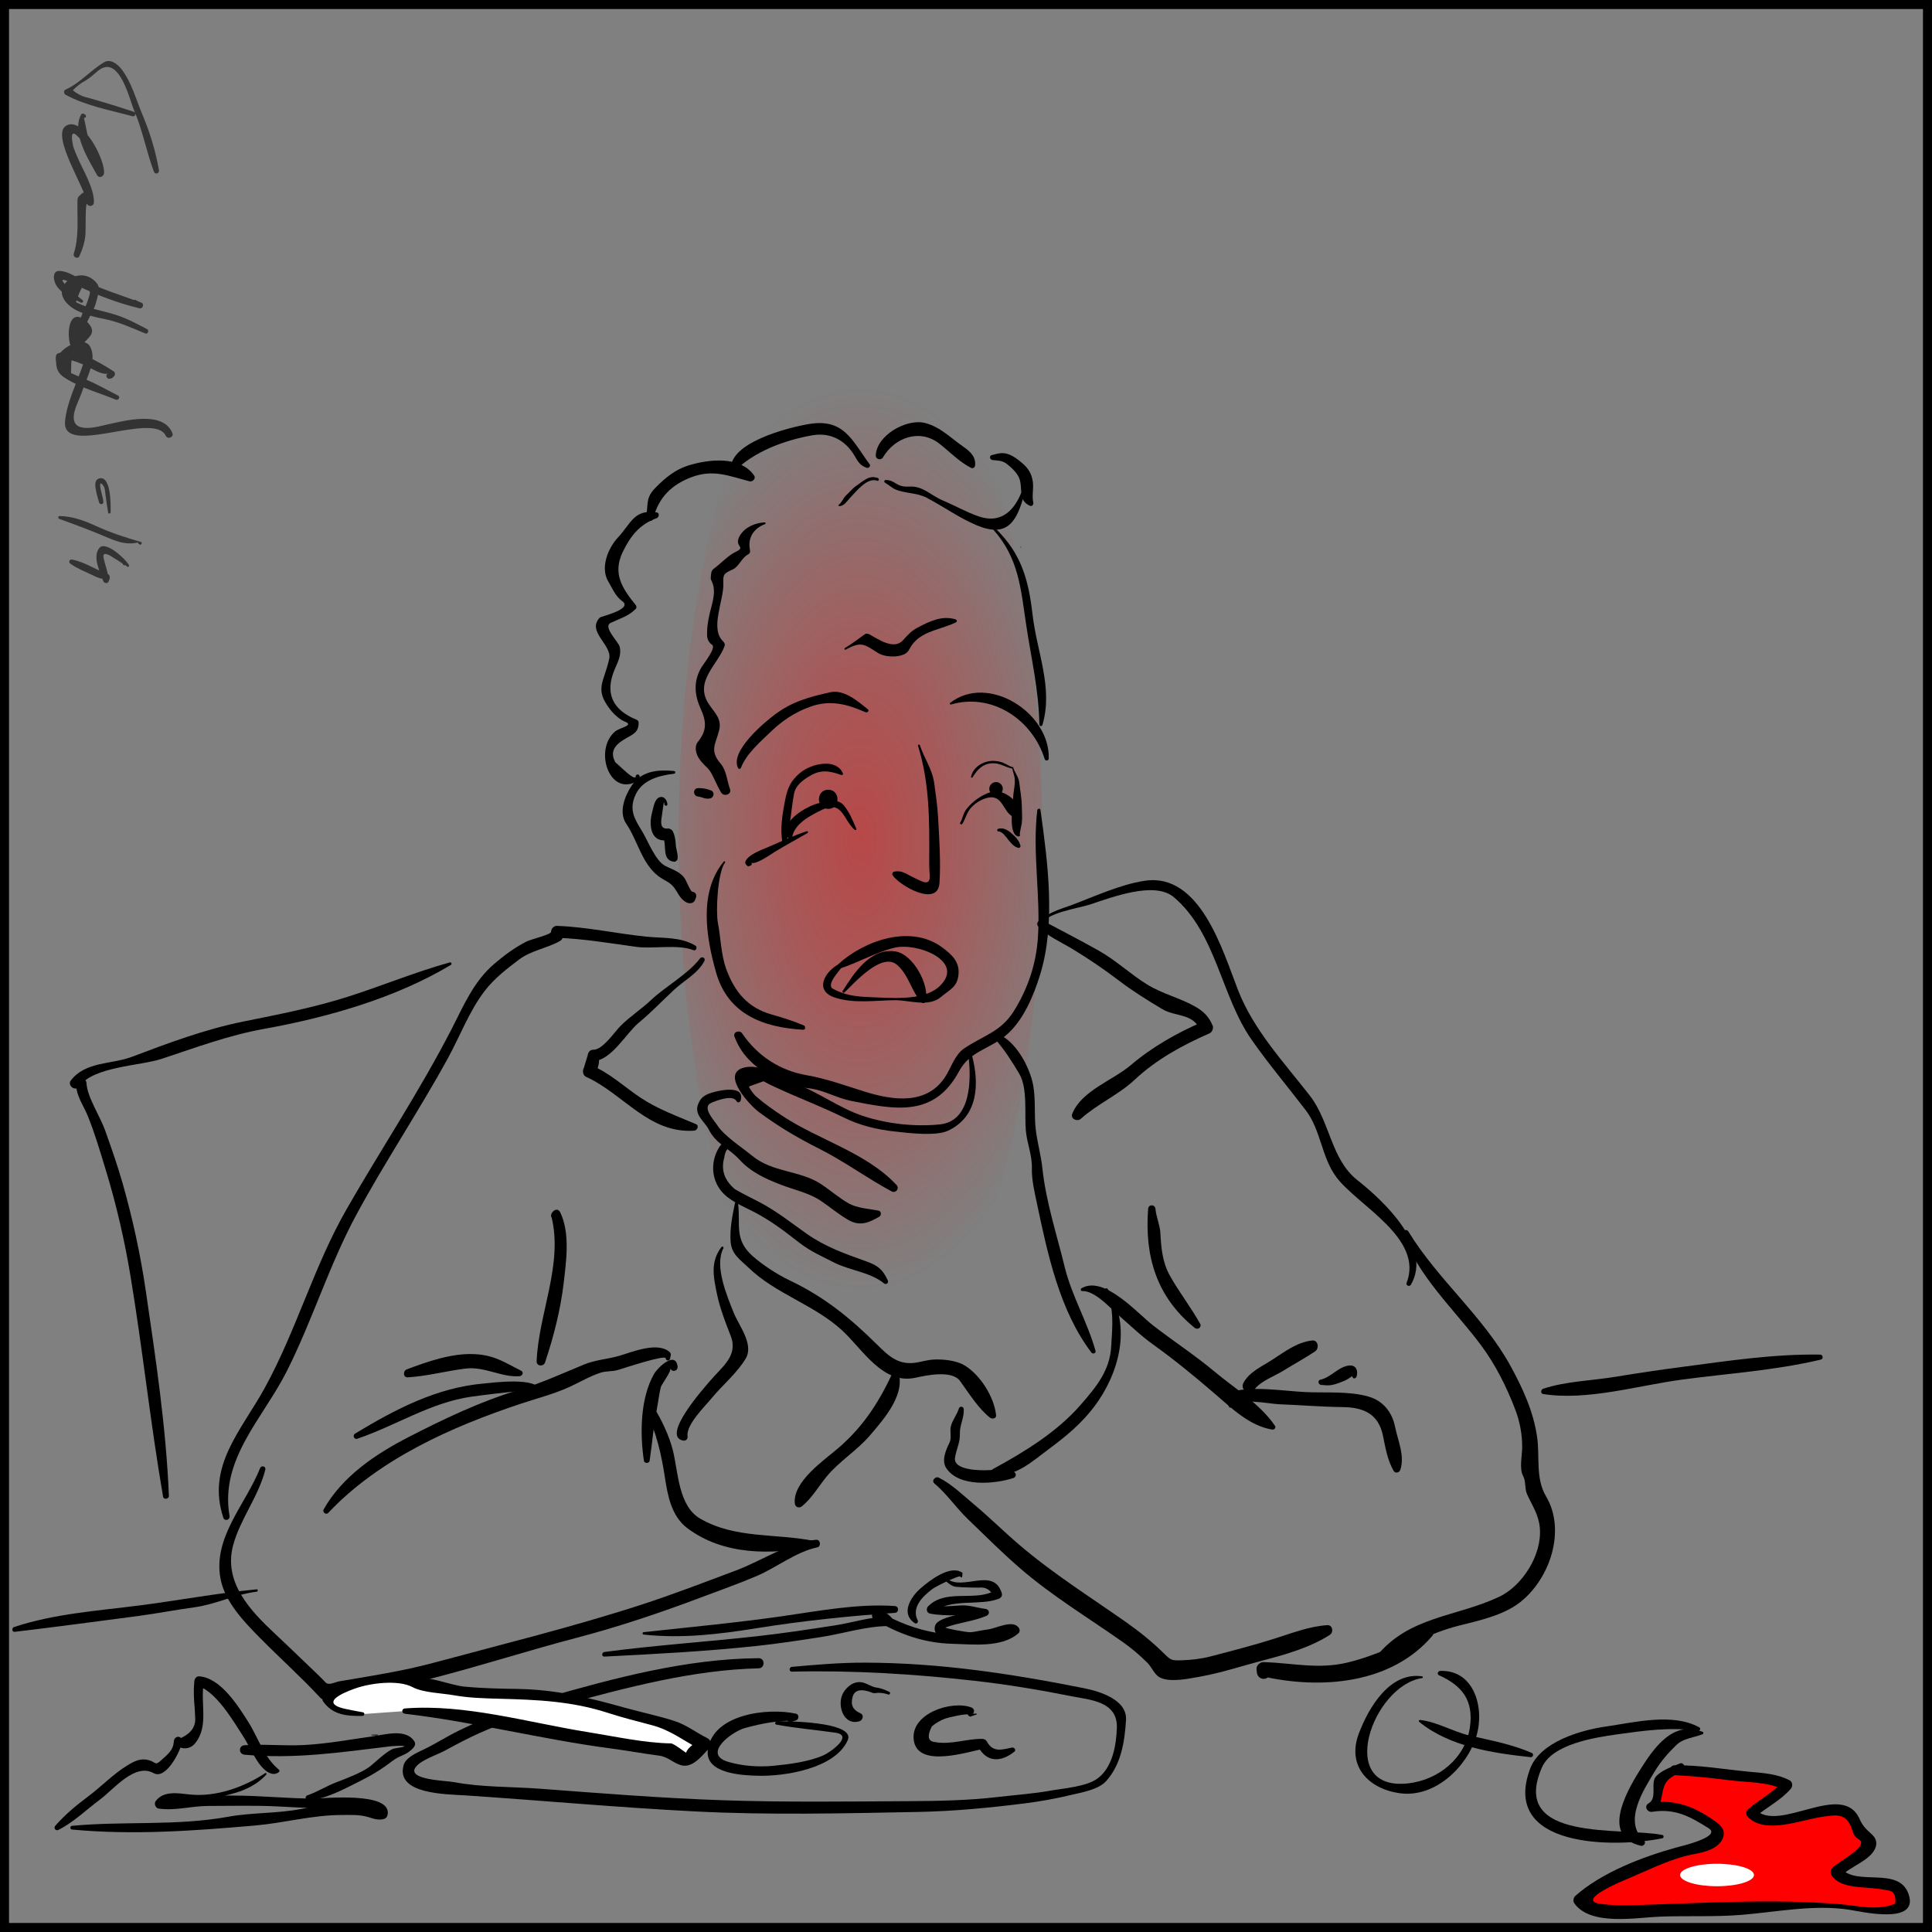 <?xml version="1.0" encoding="utf-8"?>
<!-- Generator: Adobe Illustrator 14.0.0, SVG Export Plug-In . SVG Version: 6.00 Build 43363)  -->
<!DOCTYPE svg PUBLIC "-//W3C//DTD SVG 1.1//EN" "http://www.w3.org/Graphics/SVG/1.1/DTD/svg11.dtd">
<svg version="1.1" id="Layer_1" xmlns="http://www.w3.org/2000/svg" xmlns:xlink="http://www.w3.org/1999/xlink" x="0px" y="0px"
	 width="400px" height="400px" viewBox="0 0 400 400" enable-background="new 0 0 400 400" xml:space="preserve">
<rect x="0" y="0" width="400" height="400" fill="#808080" stroke="none"/>
<radialGradient id="SVGID_1_" cx="291.036" cy="140.78" r="49.052" gradientTransform="matrix(0.985 0 0 -1.954 -108.607 448.791)" gradientUnits="userSpaceOnUse">
	<stop  offset="0" style="stop-color:#FF0000;stop-opacity:0.95"/>
	<stop  offset="0.364" style="stop-color:#FF0000;stop-opacity:0.651"/>
	<stop  offset="0.976" style="stop-color:#FF0000;stop-opacity:0"/>
</radialGradient>
<ellipse opacity="0.46" fill="url(#SVGID_1_)" enable-background="new    " cx="178.151" cy="173.705" rx="37.65" ry="113.131"/>
<g>
	<g>
		<path d="M173.706,199.577c-3.077,1.672-5.16,5.586-0.794,6.979c3.979,1.271,8.275,0.56,12.39,0.521
			c2.797-0.026,6.918,1.493,9.439-0.604c1.934-1.608,3.382-2.084,3.688-4.548c0.343-2.753-1.345-4.297-3.411-5.815
			c-6.516-4.786-16.094-1.367-21.446,3.496c-0.379,0.344,0.016,1.021,0.501,0.861c3.799-1.248,7.228-3.297,11.12-4.253
			c4.664-1.146,14.792,2.793,9.336,7.97c-3.367,3.196-10.438,2.389-14.727,2.246c-2.631-0.087-4.998-0.438-7.338-1.703
			c-1.499-0.813,1.29-3.716,1.866-4.525C174.612,199.808,174.081,199.373,173.706,199.577z"/>
	</g>
</g>
<g>
	<g>
		<path d="M190.067,154.396c2.393,7.755,2.374,15.446,2.317,23.532c-0.008,1.097-0.002,1.995,0.095,3.053
			c0.257,2.813-1.646,1.464-3.242,0.738c-1.599-0.728-2.418-1.6-4.126-1.249c-0.311,0.064-0.476,0.481-0.302,0.743
			c1.422,2.143,9.377,6.723,9.704,1.579c0.28-4.412-0.048-9.114-0.288-13.529c-0.127-2.324-0.474-4.755-0.795-7.059
			c-0.415-2.98-2.026-5.098-2.988-7.912C190.362,154.058,189.993,154.155,190.067,154.396L190.067,154.396z"/>
	</g>
</g>
<g>
	<g>
		<path d="M153.404,158.966c1.122-2.896,3.888-5.263,6.083-7.381c2.47-2.381,5.036-4.103,8.264-5.267
			c4.136-1.491,7.602-0.538,11.456,1.141c0.368,0.161,0.847-0.312,0.472-0.611c-2.038-1.624-4.899-4.164-7.784-3.522
			c-4.391,0.977-7.838,1.9-11.503,4.637c-2.257,1.685-9.407,7.706-7.555,11.078C152.976,159.297,153.313,159.202,153.404,158.966
			L153.404,158.966z"/>
	</g>
</g>
<g>
	<g>
		<path d="M196.877,145.858c8.535-2.478,16.865,3.127,19.414,11.291c0.146,0.463,0.828,0.374,0.842-0.114
			c0.271-9.501-12.623-17.661-20.436-11.486C196.547,145.667,196.71,145.906,196.877,145.858L196.877,145.858z"/>
	</g>
</g>
<g>
	<g>
		<path d="M174.84,205.477c1.855-1.744,7.657-8.464,10.874-5.719c2.466,2.104,2.941,5.488,5.09,7.768
			c0.262,0.277,0.771,0.145,0.861-0.229c0.813-3.344-2.575-9.78-6.337-10.326c-5.156-0.749-8.533,4.532-10.87,8.21
			C174.306,205.421,174.644,205.66,174.84,205.477L174.84,205.477z"/>
	</g>
</g>
<g>
	<g>
		<path d="M171.473,167.47c2.561,0,2.561-3.969,0-3.969C168.913,163.501,168.914,167.47,171.473,167.47L171.473,167.47z"/>
	</g>
</g>
<g>
	<g>
		<path d="M206.221,164.72c0.764,0,1.4-0.637,1.4-1.401c0-0.764-0.638-1.401-1.4-1.401s-1.4,0.637-1.4,1.401
			C204.821,164.083,205.457,164.72,206.221,164.72L206.221,164.72z"/>
	</g>
</g>
<g>
	<g>
		<path d="M163.986,173.532c0.354-2.981,3.821-4.723,6.308-5.913c4.131-1.978,4.285,2.114,6.669,4.201
			c0.137,0.12,0.428,0.007,0.342-0.199c-0.719-1.711-1.391-3.391-2.572-4.841c-1.282-1.572-3.324-0.855-5.018-0.536
			c-2.594,0.489-9.158,4.309-6.31,7.528C163.624,174.02,163.954,173.797,163.986,173.532L163.986,173.532z"/>
	</g>
</g>
<g>
	<g>
		<path d="M199.239,170.564c0.64-0.992,0.834-2.11,1.593-3.076c0.794-1.013,2.08-1.867,3.304-2.229
			c3.627-1.072,3.377,2.919,5.691,3.865c0.17,0.069,0.434-0.008,0.549-0.145c1.903-2.238-2.043-5.193-4.154-5.155
			c-1.518,0.028-3.377,1.116-4.518,2.054c-0.644,0.529-1.184,1.078-1.683,1.74c-0.645,0.854-0.67,1.802-1.22,2.692
			C198.629,170.588,199.063,170.837,199.239,170.564L199.239,170.564z"/>
	</g>
</g>
<g>
	<g>
		<path d="M174.533,160.157c-1.405-3.33-6.638-2.01-8.847-0.169c-1.966,1.639-2.635,3.118-3.123,5.596
			c-0.57,2.903-1.115,6.051-0.537,8.977c0.074,0.375,0.644,0.351,0.732,0c0.848-3.348,1.014-6.786,1.629-10.178
			c0.34-1.874,2.032-3.038,3.576-3.902c2.183-1.222,4.063-0.797,6.257-0.013C174.39,160.529,174.606,160.333,174.533,160.157
			L174.533,160.157z"/>
	</g>
</g>
<g>
	<g>
		<path d="M211.152,172.775c-0.09-0.133,0.367-2.079,0.396-2.306c0.145-1.175,0.021-2.417,0.006-3.598
			c-0.021-1.633-0.342-3.173-0.514-4.79c-0.123-1.165-0.867-2.037-1.271-3.124c-0.049-0.131-0.229-0.079-0.207,0.057
			c0.063,0.386,0.471,1.768,0.488,1.896c0.197,1.295-0.127,2.397-0.252,3.667c-0.135,1.382-0.211,2.778-0.301,4.165
			c-0.066,1.012-0.197,4.222,1.348,4.433C211.055,173.204,211.303,172.999,211.152,172.775L211.152,172.775z"/>
	</g>
</g>
<g>
	<g>
		<path d="M209.705,158.836c-1.041-0.265-1.652-0.922-2.711-1.14c-0.861-0.177-1.525-0.247-2.396-0.069
			c-1.645,0.336-3.18,1.491-3.557,3.17c-0.043,0.192,0.215,0.308,0.319,0.135c0.992-1.635,2.177-2.889,4.23-2.913
			c1.502-0.018,2.637,0.868,4.029,1.117C209.818,159.171,209.902,158.886,209.705,158.836L209.705,158.836z"/>
	</g>
</g>
<g>
	<g>
		<path d="M214.76,167.755c-1.049,8.747,0.707,17.541,0.129,26.337c-0.359,5.499-2.08,10.606-4.994,15.262
			c-2.711,4.332-6.42,5.082-10.312,7.737c-1.834,1.251-2.619,3.795-3.729,5.603c-3.781,6.154-10.848,5.172-16.762,3.336
			c-3.978-1.234-7.933-2.7-12.072-3.418c-5.528-0.959-10.187-3.979-13.375-8.666c-0.521-0.768-1.938-0.307-1.582,0.666
			c1.592,4.322,4.741,6.597,8.497,8.98c2.188,1.389,4.867,1.402,7.333,1.787c2.953,0.46,5.368,1.953,8.271,2.536
			c9.297,1.867,17.268,3.437,22.425-6.163c2.205-4.104,6.223-4.523,9.609-7.337c3.617-3.001,5.779-8.203,7.13-12.562
			c3.299-10.667,1.596-23.35,0.084-34.188C215.354,167.266,214.799,167.42,214.76,167.755L214.76,167.755z"/>
	</g>
</g>
<g>
	<g>
		<path d="M205.912,215.002c1.928,2.134,3.657,4.835,5.116,7.309c1.755,2.973,1.07,8.269,1.354,11.672
			c0.229,2.752,1.328,5.072,1.258,7.908c-0.061,2.424,0.576,5.031,1.072,7.383c2.188,10.383,4.697,22.127,11.244,30.746
			c0.303,0.397,1.006,0.188,0.854-0.359c-1.666-5.977-4.897-11.303-6.375-17.35c-1.647-6.752-3.879-13.486-4.619-20.42
			c-0.289-2.705-1.024-5.223-1.358-7.908c-0.377-3.041-0.002-6.157-0.529-9.184c-0.66-3.789-3.631-9.369-7.447-10.771
			C205.895,213.811,205.551,214.602,205.912,215.002L205.912,215.002z"/>
	</g>
</g>
<g>
	<g>
		<path d="M200.52,218.715c0.585,4.768,0.561,13.391-5.883,14.073c-5.202,0.551-11.132-0.124-16.033-1.763
			c-4.879-1.631-9.104-4.883-13.943-6.676c-3.188-1.181-7.221-4.359-10.825-3.26c-4.646,1.418,1.639,7.916,3.19,9.076
			c4.013,2.998,8.105,5.417,12.577,7.663c5.226,2.624,9.892,6.112,15.014,8.84c0.845,0.449,1.667-0.612,1.014-1.313
			c-6.261-6.729-16.118-9.334-23.646-14.323c-1.885-1.25-3.833-2.617-5.533-4.105c-0.57-0.588-1.041-1.243-1.412-1.97
			c1.013-0.364,2.024-0.729,3.038-1.093c0.837,0.472,1.695,0.899,2.576,1.284c4.635,2.158,9.41,3.938,14.027,6.218
			c3.386,1.671,6.934,2.507,10.667,2.911c2.732,0.297,8.425,1.019,10.971-0.193c6.164-2.934,6.486-9.568,4.949-15.47
			C201.16,218.21,200.466,218.283,200.52,218.715L200.52,218.715z"/>
	</g>
</g>
<g>
	<g>
		<path d="M153.319,227.909c1.1-3.427-4.529-2.148-6.09-1.642c-1.368,0.444-2.146,0.994-2.68,2.31
			c-0.918,2.259,1.364,3.61,2.198,5.288c1.47,2.957,4.155,3.834,6.335,6.208c2.397,2.612,5.375,3.974,8.643,5.229
			c2.713,1.045,5.772,1.674,8.212,3.314c1.938,1.302,3.66,2.783,5.694,3.955c2.44,1.406,4.294,0.549,6.415-0.664
			c0.487-0.279,0.439-1.153-0.165-1.264c-1.94-0.35-4.45-0.535-6.104-1.457c-2.069-1.153-3.883-2.787-5.867-4.08
			c-4.305-2.806-9.995-2.346-14.182-5.813c-2.094-1.733-5.867-4.134-7.288-6.42c-0.538-0.868-3.27-3.688-1.131-4.563
			c1.131-0.463,4.413-1.771,5.21-0.299C152.708,228.361,153.208,228.255,153.319,227.909L153.319,227.909z"/>
	</g>
</g>
<g>
	<g>
		<path d="M152.246,237.175c-0.841-1.573-2.635-0.881-3.439,0.495c-1.844,3.146-1.473,6.994,1.038,9.498
			c1.685,1.682,4.236,2.697,6.306,3.771c3.404,1.768,6.358,4.027,9.372,6.379c2.226,1.733,4.702,2.826,7.201,4.093
			c3.289,1.665,7.415,1.95,10.287,4.288c0.452,0.369,1.038-0.08,0.794-0.612c-1.066-2.329-2.13-3.112-4.498-3.951
			c-4.33-1.534-8.516-3.026-12.316-5.718c-3.23-2.285-6.143-4.615-9.666-6.484c-1.733-0.92-3.489-1.725-5.177-2.732
			c-2.184-1.85-2.914-4.031-2.192-6.547c0.222-1.6,0.874-2.338,1.956-2.219C152.083,237.615,152.358,237.386,152.246,237.175
			L152.246,237.175z"/>
	</g>
</g>
<g>
	<g>
		<path d="M152.151,249.158c-0.54,2.623-1.067,5.197-0.888,7.886c0.179,2.663,2.001,3.761,3.72,5.421
			c5.648,5.459,13.604,7.65,19.4,13.008c4.281,3.955,8.396,11.258,15.163,9.77c2.113-0.465,7.524-1.656,9.215,0.668
			c1.771,2.438,3.786,5.705,6.208,7.601c0.438,0.345,1.338,0.201,1.262-0.522c-0.401-3.776-3.297-8.383-6.581-10.332
			c-1.673-0.993-4.394-1.276-6.315-1.182c-1.083,0.055-2.213,0.36-3.271,0.57c-3.937,0.783-5.996-1.212-8.552-3.738
			c-5.62-5.556-10.909-9.832-18.08-13.248c-2.506-1.195-5.531-3.158-7.628-5.021c-3.832-3.407-2.466-6.459-2.983-10.786
			C152.778,248.898,152.235,248.75,152.151,249.158L152.151,249.158z"/>
	</g>
</g>
<g>
	<g>
		<path d="M149.347,258.204c-2.246,3.024-1.697,5.935-0.909,9.694c0.628,2.996,1.729,5.828,2.84,8.668
			c1.623,4.15-1.804,6.406-4.277,9.343c-1.146,1.358-10.214,11.442-5.572,12.341c0.607,0.117,1.001-0.343,0.922-0.922
			c-0.324-2.364,3.643-6.196,4.938-7.788c2.232-2.739,5.351-5.278,7.116-8.293c1.719-2.935-1.447-6.834-2.479-9.409
			c-1.41-3.523-4.073-9.773-2.158-13.388C149.917,258.167,149.531,257.957,149.347,258.204L149.347,258.204z"/>
	</g>
</g>
<g>
	<g>
		<path d="M185.169,283.434c-2.901,6.391-6.153,11.68-11.585,16.357c-2.978,2.563-9.438,6.911-9.031,11.455
			c0.07,0.789,0.873,1.098,1.478,0.611c2.035-1.633,3.451-4.127,5.104-6.142c2.594-3.159,6.258-5.358,8.955-8.5
			c3.022-3.521,7.838-8.963,5.648-13.782C185.642,283.217,185.267,283.217,185.169,283.434L185.169,283.434z"/>
	</g>
</g>
<g>
	<g>
		<path d="M139.54,159.632c-3.244-0.315-6.643-0.071-8.688,2.917c-1.419,2.073-2.855,5.551-1.202,7.986
			c2.346,3.452,3.22,8.186,6.585,10.799c1.601,1.241,2.65,1.157,3.836,3.18c0.556,0.947,1.114,1.866,2.111,2.344
			c0.542,0.261,1.395,0.208,1.673-0.438c0.068-0.158,0.139-0.316,0.206-0.475c0.271-0.629-0.046-1.282-0.765-1.332
			c-0.293-0.02-1.257-2.282-1.401-2.528c-0.915-1.562-2.563-2.011-4.102-2.771c-2.107-1.041-3.685-5.313-4.87-7.239
			c-1.597-2.593-2.74-4.45-1.334-7.544c1.422-3.128,4.979-3.973,7.951-4.335C139.899,160.153,139.906,159.668,139.54,159.632
			L139.54,159.632z"/>
	</g>
</g>
<g>
	<g>
		<path d="M138.181,166.517c-0.061-0.773-0.617-1.734-1.564-1.473c-1.129,0.311-1.331,2.188-1.591,3.104
			c-0.799,2.819-0.236,6.661,3.572,5.684c-0.438-0.179-0.879-0.357-1.318-0.536c0.836,1.724-0.364,4.791,2.261,5.121
			c0.302,0.038,0.687-0.257,0.73-0.557c0.156-1.041-0.294-1.929-0.356-2.986c-0.063-1.003-0.176-1.851-0.618-2.756
			c-0.164-0.335-0.632-0.614-1.008-0.578c-1.778,0.171-1.432-1.53-1.228-2.831c0.073-0.471,0.127-0.944,0.198-1.414
			c0.052-0.343,0.21-1.924,0.299-0.778C137.589,166.915,138.212,166.917,138.181,166.517L138.181,166.517z"/>
	</g>
</g>
<g>
	<g>
		<path d="M131.618,160.741c-0.116,1.537-5.872-4.97-3.635-2.056c-2.874-3.741,0.68-5.25,2.669-6.417
			c1.185-0.693,1.586-1.401,1.575-2.668c-0.003-0.301-0.192-0.49-0.455-0.597c-4.936-2.018-6.61-5.449-4.508-10.423
			c0.648-1.532,1.481-3.038,1.015-4.735c-0.273-1-3.539-4.086-1.826-4.896c1.892-0.895,3.674-1.36,5.151-2.869
			c0.242-0.246,0.202-0.578,0-0.828c-2.771-3.445-4.862-6.503-2.627-11.067c1.577-3.22,3.446-5.63,6.969-6.899
			c0.515-0.185,0.67-1.104,0-1.2c-4.701-0.676-5.223,2.202-8.016,5.208c-2.064,2.223-3.684,6.252-2.002,9.079
			c0.861,1.449,1.481,3.071,2.899,4.085c2.317,1.659-4.407,3.177-4.612,3.382c-2.856,2.856,2.547,5.688,1.92,8.548
			c-1.1,5.02-3.152,6.193,0.247,10.567c0.661,0.851,1.955,2.051,2.968,2.438c2.076,0.795-1.042,1.242-2.011,2.062
			c-4.518,3.828-1.076,13.947,4.907,10.075c0.124-0.08,0.229-0.223,0.218-0.379c-0.01-0.137-0.021-0.274-0.031-0.412
			C132.395,160.215,131.657,160.215,131.618,160.741L131.618,160.741z"/>
	</g>
</g>
<g>
	<g>
		<path d="M135.261,107.301c1.092-4.259,3.738-6.941,7.923-8.513c4.484-1.685,7.732-0.244,11.994,0.866
			c0.66,0.172,1.39-0.602,0.945-1.229c-2.913-4.102-9.389-3.355-13.605-2.052c-2.723,0.841-4.758,2.54-6.731,4.529
			c-2.107,2.123-1.563,3.168-1.987,5.995C133.657,107.839,135.012,108.271,135.261,107.301L135.261,107.301z"/>
	</g>
</g>
<g>
	<g>
		<path d="M151.836,97.801c4.077-4.287,10.684-6.702,16.41-7.686c3.713-0.638,6.859,1.099,8.694,4.272
			c0.711,1.229,1.182,2.032,2.533,2.471c0.399,0.129,0.838-0.382,0.571-0.743c-3.627-4.92-5.282-9.493-12.446-8.343
			c-4.048,0.65-17.347,3.911-16.219,9.909C151.419,97.884,151.704,97.942,151.836,97.801L151.836,97.801z"/>
	</g>
</g>
<g>
	<g>
		<path d="M182.798,94.707c2.447-4.168,7.677-6.006,11.702-2.841c2.08,1.637,4.185,3.817,6.53,4.992
			c0.41,0.205,0.802-0.054,0.851-0.487c0.205-1.843-1.081-2.95-2.535-3.96c-2.592-1.801-4.688-4.023-7.813-4.834
			c-3.814-0.99-10.096,2.565-10.209,6.731C181.301,95.105,182.407,95.374,182.798,94.707L182.798,94.707z"/>
	</g>
</g>
<g>
	<g>
		<path d="M205.49,95.246c1.17,0.127,2.02,0.064,3,0.835c0.989,0.777,2.198,1.901,2.6,3.111c0.688,2.082-0.342,4.479,2.188,5.535
			c0.402,0.167,0.74-0.306,0.658-0.658c-0.33-1.432,0.104-2.88-0.102-4.335c-0.238-1.681-0.938-2.779-2.201-3.859
			c-0.867-0.742-1.902-1.542-3.006-1.882c-1.224-0.376-2.045-0.076-3.275,0.222C204.734,94.363,204.938,95.185,205.49,95.246
			L205.49,95.246z"/>
	</g>
</g>
<g>
	<g>
		<path d="M149.858,178.367c-5.216,6.319-3.692,15.61-1.604,22.966c2.472,8.703,9.791,11.373,18.001,11.866
			c0.573,0.033,0.569-0.73,0.124-0.917c-2.196-0.921-4.384-1.612-6.674-2.259c-4.878-1.375-7.59-4.662-9.304-9.283
			c-1.149-3.105-1.148-6.491-1.773-9.713c-0.438-2.253-0.087-10.373,1.49-12.46C150.231,178.417,149.977,178.222,149.858,178.367
			L149.858,178.367z"/>
	</g>
</g>
<g>
	<g>
		<path d="M155.471,178.643c1.133,0.404,4.141-1.789,4.967-2.293c2.223-1.355,4.504-2.578,6.754-3.88
			c0.197-0.114,0.065-0.446-0.157-0.373c-2.765,0.903-5.428,2.185-8.101,3.327c-1.297,0.554-3.848,1.453-4.555,2.813
			c-0.14,0.269-0.108,0.571,0.103,0.793c0.061,0.063,0.12,0.125,0.181,0.188c0.131,0.138,0.39,0.187,0.551,0.071
			c0.086-0.047,0.172-0.093,0.259-0.14C155.72,179.061,155.72,178.732,155.471,178.643L155.471,178.643z"/>
	</g>
</g>
<g>
	<g>
		<path d="M206.742,172.164c0.813-0.052,1.618,1.241,2.075,1.783c0.595,0.706,1.076,1.338,2,1.593
			c0.275,0.076,0.525-0.183,0.455-0.455c-0.271-1.045-0.953-1.782-1.867-2.578c-0.725-0.632-1.834-1.3-2.807-0.869
			C206.344,171.752,206.473,172.181,206.742,172.164L206.742,172.164z"/>
	</g>
</g>
<g>
	<g>
		<path d="M211.334,113.366c0.102,0,0.102-0.155,0-0.155C211.234,113.211,211.234,113.366,211.334,113.366L211.334,113.366z"/>
	</g>
</g>
<g>
	<g>
		<path d="M205.729,109.754c5.188,5.808,5.615,12.14,6.711,19.476c1.054,7.06,2.631,13.615,2.748,20.783
			c0.006,0.365,0.527,0.434,0.631,0.085c2.281-7.645-1.153-15.138-2.03-22.779c-0.834-7.287-2.332-12.719-7.701-17.922
			C205.852,109.168,205.514,109.512,205.729,109.754L205.729,109.754z"/>
	</g>
</g>
<g>
	<g>
		<path d="M211.424,102.057c-1.615,3.959-4.412,6.348-8.746,4.875c-2.546-0.865-4.984-2.268-7.46-3.309
			c-2.596-1.092-4.121-3.055-6.948-2.88c-2.835,0.174-2.791-1.346-4.9-1.362c-0.283-0.002-0.408,0.407-0.147,0.544
			c0.418,0.22,1.563,1.16,2.122,1.394c2.109,0.883,4.438,0.653,6.512,1.736c3.46,1.808,6.715,4.165,10.324,5.685
			c6.404,2.697,8.35-0.729,9.902-6.501C212.197,101.802,211.584,101.661,211.424,102.057L211.424,102.057z"/>
	</g>
</g>
<g>
	<g>
		<path d="M181.773,98.987c-1.823-0.716-3.028,0.615-4.454,1.572c-0.808,0.543-1.508,1.408-2.219,2.078
			c-0.534,0.502-0.835,1.452-1.416,1.844c-0.132,0.088-0.09,0.309,0.083,0.308c1.009-0.007,1.62-1.081,2.241-1.724
			c1.249-1.292,3.545-4.305,5.614-3.534C181.966,99.659,182.106,99.118,181.773,98.987L181.773,98.987z"/>
	</g>
</g>
<g>
	<g>
		<path d="M158.323,108.152c-1.938,0.083-4.109,0.985-5.14,2.742c-1.396,2.385,1.539,2.264-0.972,3.419
			c-1.342,0.617-3.125,2.479-4.433,3.439c-0.641,0.47-0.548,1.188-0.628,1.931c0.001,0.189,0.049,0.366,0.145,0.529
			c1.134,2.186,0.134,4.637-0.368,6.84c-0.358,1.573-0.604,3.112-0.521,4.714c0.033,0.616,0.477,1.406,1.012,1.72
			c0.979,0.573-1.851,4.078-2.229,4.735c-1.646,2.853-1.414,5.654-0.122,8.515c1.23,2.726,1.301,4.505-0.602,6.897
			c-0.505,0.634-0.49,1.495-0.277,2.267c0.363,1.322,1.54,2.354,2.453,3.286c0.837,0.855,1.867,3.697,2.69,4.94
			c0.588,0.887,2.211,0.34,1.804-0.76c-0.606-1.64-0.729-3.847-1.899-5.213c-2.422-2.826-1.048-4.049-0.333-7.022
			c0.568-2.361-0.997-3.599-2.158-5.374c-3.074-4.691,1.855-8.091,3.278-12.006c0.105-0.289-0.011-0.688-0.234-0.891
			c-2.947-2.664,0.147-8.628-0.029-12.144c-0.097-1.93,0.232-2.026,1.982-2.835c1.255-0.581,1.813-2.434,3.199-3.125
			c0.31-0.154,0.407-0.528,0.343-0.84c-0.521-2.484,0.665-4.481,3.089-5.4C158.556,108.446,158.544,108.143,158.323,108.152
			L158.323,108.152z"/>
	</g>
</g>
<g>
	<g>
		<path d="M144.548,164.917c0.399,0.04,0.792,0.19,1.173,0.311c0.484,0.153,0.889,0.17,1.382,0.053
			c0.683-0.163,0.899-1.268,0.206-1.577c-0.84-0.375-1.834-0.567-2.761-0.538C143.401,163.203,143.443,164.807,144.548,164.917
			L144.548,164.917z"/>
	</g>
</g>
<g>
	<g>
		<path d="M215.695,191.327c0.906-2.333,7.586-3.29,9.798-4.005c4.643-1.502,13.516-4.995,17.553-1.558
			c8.785,7.476,9.738,20.466,16.137,29.582c3.508,4.996,7.461,9.68,11.164,14.527c3.162,4.138,3.225,9.706,6.365,13.889
			c4.375,5.826,18.129,12.567,14.506,21.863c-0.205,0.523,0.619,0.84,0.889,0.374c4.562-7.877-5.629-17.354-11.117-21.694
			c-5.413-4.279-5.629-12.101-9.811-17.474c-5.387-6.923-11.641-13.584-14.859-21.845c-3.227-8.277-7.844-24.378-19.354-22.625
			c-5.078,0.774-10.443,3.28-15.279,5.093c-1.805,0.676-5.727,1.665-6.363,3.769C215.246,191.468,215.607,191.555,215.695,191.327
			L215.695,191.327z"/>
	</g>
</g>
<g>
	<g>
		<path d="M143.973,195.781c-3.117-1.864-6.639-1.497-10.229-1.864c-6.182-0.633-12.173-1.993-18.414-2.226
			c-0.673-0.025-1.233,0.581-1.234,1.234c0,0.572-4.192,1.547-5.063,1.993c-2.464,1.26-4.619,2.854-6.722,4.652
			c-4.25,3.638-6.293,8.583-8.804,13.467c-6.582,12.808-14.579,24.811-21.738,37.288c-6.778,11.813-10.412,25.139-16.979,37.071
			c-4.839,8.793-12.066,16.125-8.565,26.813c0.273,0.834,1.439,0.486,1.294-0.357c-2.022-11.791,6.905-20.137,11.851-29.945
			c5.33-10.573,8.771-21.969,14.408-32.407c5.941-11.001,12.932-21.425,18.947-32.394c2.519-4.588,4.438-9.797,7.635-13.959
			c1.964-2.556,4.53-4.545,7.094-6.476c2.565-1.933,5.776-2.314,8.499-3.855c0.377-0.214,0.611-0.636,0.611-1.066
			c-0.001-0.275-0.001-0.55-0.001-0.825c-0.411,0.412-0.822,0.823-1.233,1.234c5.491,0.197,10.944,1.12,16.379,1.874
			c3.496,0.484,8.664-0.593,11.867,0.69C144.133,196.947,144.459,196.072,143.973,195.781L143.973,195.781z"/>
	</g>
</g>
<g>
	<g>
		<path d="M144.93,198.438c-2.521,3.287-7.165,5.791-10.207,8.669c-2.008,1.899-4.33,3.359-6.27,5.322
			c-1.272,1.287-3.689,4.954-5.61,4.906c-0.701-0.018-1.09,0.553-1.172,1.172c-0.269,0.879-0.534,1.758-0.802,2.637
			c-0.336,0.57-0.182,1.508,0.473,1.805c7.778,3.531,12.954,11.766,22.371,11.145c0.646-0.043,1.096-1.05,0.368-1.359
			c-3.974-1.693-7.925-3.096-11.539-5.514c-3.398-2.275-6.357-5.125-10.185-6.682c0.264,0.646,0.525,1.291,0.788,1.938
			c0.738-1.356,0.98-2.425,0.868-3.968c-0.391,0.392-0.781,0.781-1.172,1.173c3.739-0.094,6.819-5.816,9.448-7.98
			c2.571-2.115,4.836-4.52,7.271-6.781c2.039-1.896,4.983-3.426,6.274-5.951C146.154,198.349,145.333,197.911,144.93,198.438
			L144.93,198.438z"/>
	</g>
</g>
<g>
	<g>
		<path d="M214.965,191.818c1.93,2.059,4.559,3.14,6.951,4.586c3.395,2.054,6.598,4.219,9.752,6.622
			c2.879,2.192,5.924,4.08,9.026,5.937c2.543,1.519,6.332,0.853,7.699,4.14c0.213-0.522,0.426-1.047,0.64-1.568
			c-5.41,2.357-10.451,5.191-14.957,9.021c-3.675,3.12-10.224,5.297-12.076,10.051c-0.414,1.063,1.053,1.68,1.771,1.031
			c3.392-3.059,7.795-4.953,11.078-8.025c4.555-4.266,9.908-7.193,15.586-9.68c0.512-0.225,0.857-1.051,0.64-1.568
			c-0.787-1.873-1.859-2.961-3.644-3.975c-3.211-1.828-6.777-2.6-10.01-4.611c-3.49-2.172-6.353-4.941-9.928-6.951
			c-3.845-2.16-7.701-4.158-11.599-6.214C215.121,190.203,214.361,191.173,214.965,191.818L214.965,191.818z"/>
	</g>
</g>
<g>
	<g>
		<path d="M175.113,134.492c3.314-1.858,3.944-0.985,6.711,0.726c1.217,0.753,3.353,0.862,4.689,0.494
			c1.826-0.502,1.533-1.346,2.64-2.62c2.23-2.565,5.904-2.817,8.782-4.25c0.271-0.134,0.177-0.525-0.079-0.604
			c-2.84-0.883-5.42,0.412-7.976,1.751c-1.17,0.612-2.052,1.586-2.912,2.554c-1.876,2.11-5.148-0.201-7.01-1.228
			c-0.263-0.145-0.646-0.185-0.904,0c-1.368,0.982-2.669,1.985-4.129,2.857C174.721,134.295,174.904,134.609,175.113,134.492
			L175.113,134.492z"/>
	</g>
</g>
<g>
	<g>
		<path d="M228.83,267.135c1.996,3.553,1.44,7.676,1.237,11.569c-0.266,5.071-3.127,8.465-6.317,12.136
			c-4.92,5.662-11.666,9.773-18.187,13.32c-0.631,0.343-0.297,1.227,0.345,1.27c4.495,0.299,7.895-2.951,11.313-5.475
			c3.516-2.591,6.758-5.293,9.402-8.823c5.047-6.735,7.819-16.635,2.69-24.282C229.117,266.55,228.65,266.814,228.83,267.135
			L228.83,267.135z"/>
	</g>
</g>
<g>
	<g>
		<path d="M224.064,267.305c2.597-0.123,5.761,3.48,7.517,4.998c2.354,2.034,4.596,4.233,7.133,6.047
			c4.479,3.202,8.662,6.652,12.834,10.24c3.531,3.037,7.09,6.566,11.82,7.389c0.418,0.073,0.896-0.357,0.604-0.785
			c-3.113-4.558-8.34-7.723-12.543-11.237c-4.086-3.417-8.488-6.283-12.684-9.528c-3.291-2.545-10.15-10.453-14.838-7.703
			C223.648,266.875,223.748,267.318,224.064,267.305L224.064,267.305z"/>
	</g>
</g>
<g>
	<g>
		<path d="M255.055,291.216c0.826-1.978,7.951-0.548,9.709-0.483c4.387,0.16,8.754,0.541,13.146,0.586
			c4.325,0.047,7.477,1.345,8.413,5.906c0.521,2.529,0.912,5.01,2.201,7.287c0.343,0.602,1.183,0.418,1.388-0.181
			c0.987-2.878-0.496-6.069-1.091-8.983c-0.602-2.964-2.454-5.328-5.465-6.191c-4.135-1.186-8.699-0.742-12.959-0.938
			c-4.987-0.229-11.098-1.371-15.932,0.049c-0.492,0.146-0.951,0.752-0.729,1.283c0.232,0.555,0.466,1.11,0.697,1.665
			C254.563,291.52,254.928,291.52,255.055,291.216L255.055,291.216z"/>
	</g>
</g>
<g>
	<g>
		<path d="M273.527,286.732c0.785,0.061,1.363,0.158,2.146,0.026c0.881-0.147,1.766-0.51,2.588-0.846
			c0.57-0.231,1.096-0.574,1.596-0.929c0.218-0.151,0.343-0.33,0.531-0.504c-0.557,0.515-0.652-0.024-0.35,0.681
			c0.164,0.383,0.688,0.209,0.799-0.104c0.397-1.115,0.002-2.421-1.381-2.348c-2.25,0.118-3.925,2.511-6.074,2.936
			C272.73,285.771,272.939,286.688,273.527,286.732L273.527,286.732z"/>
	</g>
</g>
<g>
	<g>
		<path d="M290.486,255.391c2.98,8.77,10.746,15.85,16.162,23.146c2.975,4.005,5.283,8.618,7.059,13.271
			c0.968,2.532,1.462,5.186,1.443,7.892c-0.012,1.618-0.625,4.407,0.184,5.864c0.623,1.123,0.298,2.611,0.816,3.771
			c1.082,2.414,2.41,4.215,2.656,6.989c0.494,5.597-3.631,12.048-8.496,14.314c-8.99,4.191-18.471,3.973-25.223,12.146
			c-0.349,0.419,0.078,0.99,0.576,0.748c5.52-2.684,10.385-5.438,16.411-6.967c4.17-1.057,9.16-2.114,12.638-4.832
			c6.188-4.842,9.573-14.885,5.375-21.94c-2.216-3.722-1.255-8.205-1.845-12.271c-0.77-5.299-2.908-9.944-5.446-14.608
			c-5.636-10.349-15.123-17.957-21.226-27.981C291.23,254.373,290.266,254.736,290.486,255.391L290.486,255.391z"/>
	</g>
</g>
<g>
	<g>
		<path d="M198.523,291.613c-0.381,1.259-1.301,2.369-1.641,3.604c-0.304,1.105,0.217,2.419-0.308,3.488
			c-0.739,1.51-1.685,3.699-0.673,5.235c2.674,4.056,10.115,3.307,13.938,2.063c0.613-0.199,0.647-1.092,0-1.275
			c-1.801-0.51-3.535-0.434-5.394-0.342c-1.262,0.061-7.169,0.096-6.718-2.611c0.316-1.897,1.061-3.034,1.008-4.998
			c-0.047-1.754,0.91-3.231,0.8-5.027C199.5,291.175,198.696,291.041,198.523,291.613L198.523,291.613z"/>
	</g>
</g>
<g>
	<g>
		<path d="M193.469,307.146c2.473,2.057,4.546,5.094,6.933,7.388c3.575,3.437,7.045,6.919,10.802,10.167
			c6.7,5.791,14.08,10.211,21.278,15.279c1.847,1.302,3.511,2.734,5.109,4.318c0.822,0.814,1.395,2.334,2.422,2.936
			c2.076,1.218,6.334,0.271,8.463-0.106c4.344-0.771,8.543-2.185,12.808-3.3c4.719-1.234,9.924-2.688,14.04-5.346
			c0.845-0.545,0.591-2.092-0.545-2.012c-3.838,0.271-7.448,1.702-11.104,2.854c-4.283,1.35-8.676,2.479-13.021,3.615
			c-1.948,0.51-3.92,0.731-5.928,0.805c-2.104,0.074-2.291,0.018-3.67-1.346c-2.49-2.459-5.088-4.563-7.957-6.575
			c-7.541-5.29-15.104-10.034-22.156-16.064c-3.182-2.721-6.155-5.685-9.369-8.362c-2.32-1.938-4.492-4.09-7.174-5.455
			C193.661,305.564,192.765,306.563,193.469,307.146L193.469,307.146z"/>
	</g>
</g>
<g>
	<g>
		<path d="M263.051,346.217c0.021-0.205,0.043-0.412,0.066-0.619c-0.628,0.479-1.255,0.955-1.882,1.433
			c12.015,2.771,26.726,1.751,35.326-8.364c0.527-0.62-0.121-1.438-0.85-1.1c-5.502,2.547-10.742,5.182-16.674,6.629
			c-6.031,1.475-11.42,0.115-17.408-0.082c-0.746-0.024-1.566,0.697-1.484,1.484c0.021,0.207,0.043,0.413,0.064,0.619
			C260.402,348.044,262.859,348.044,263.051,346.217L263.051,346.217z"/>
	</g>
</g>
<g>
	<g>
		<path d="M133.741,292.212c2.135,4.194,3.204,8.991,3.908,13.603c0.589,3.861,1.365,8.127,4.698,10.609
			c7.53,5.612,17.366,5.521,26.15,3.75c0.567-0.115,0.567-1.029,0-1.145c-7.953-1.604-16.238-0.393-23.526-4.61
			c-4.528-2.62-4.541-9.619-5.661-14.135c-0.74-2.981-2.353-6.384-3.992-8.996C134.69,290.285,133.207,291.163,133.741,292.212
			L133.741,292.212z"/>
	</g>
</g>
<g>
	<g>
		<path d="M140.281,282.88c-0.46-3.274-4.129,0.294-4.852,1.554c-2.896,5.051-2.949,12.412-2.115,18.002
			c0.088,0.588,1.094,0.586,1.183,0c0.544-3.58,0.795-7.213,1.506-10.765c0.297-1.483,0.445-3.005,0.808-4.47
			c0.136-0.553,2.223-3.289,1.989-3.913C139.151,284.232,140.417,283.852,140.281,282.88L140.281,282.88z"/>
	</g>
</g>
<g>
	<g>
		<path d="M259.762,287.627c1.297-1.72,4.078-2.693,5.848-3.785c2.199-1.357,4.504-2.619,6.652-4.04
			c0.912-0.603,0.684-2.413-0.613-2.266c-3.188,0.362-5.744,2.391-8.373,4.075c-2.037,1.306-4.61,2.43-5.817,4.669
			C256.619,287.834,258.75,288.968,259.762,287.627L259.762,287.627z"/>
	</g>
</g>
<g>
	<g>
		<path d="M138.745,281.229c0.037-0.18,0.074-0.359,0.111-0.539c0.09-0.241-0.01-0.578-0.196-0.748
			c-2.481-2.238-7.738-0.031-10.402,0.752c-2.493,0.734-4.937,0.813-7.405,1.839c-4.604,1.909-8.907,3.884-13.715,5.323
			c-7.636,2.287-15.333,5.967-22.41,9.602c-6.869,3.527-13.836,8.158-17.711,15.033c-0.333,0.589,0.469,1.238,0.947,0.73
			c10.473-11.126,25.604-17.867,39.932-22.619c3.41-1.132,6.827-1.988,10.104-3.496c2.143-0.985,4.055-2.149,6.316-2.897
			c1.141-0.377,2.426-0.226,3.588-0.562c1.069-0.309,9.862-3.252,9.928-2.418C137.876,281.82,138.691,281.814,138.745,281.229
			L138.745,281.229z"/>
	</g>
</g>
<g>
	<g>
		<path d="M111.646,288.035c0.183-3.098-10.039-1.719-11.438-1.598c-9.856,0.854-18.333,5.334-26.705,10.379
			c-0.554,0.334-0.192,1.283,0.45,1.065c7.964-2.692,15.166-7.495,23.61-8.71c1.046-0.15,13.515-1.811,13.519-1.138
			C111.084,288.4,111.625,288.396,111.646,288.035L111.646,288.035z"/>
	</g>
</g>
<g>
	<g>
		<path d="M107.913,283.802c-3.587-1.797-5.588-3.274-9.812-3.448c-4.651-0.189-9.608,1.551-13.883,3.162
			c-0.829,0.313-0.783,1.703,0.222,1.645c4.035-0.239,7.945-1.328,11.953-1.811c4.007-0.48,7.423,1.869,11.214,1.576
			C108.159,284.883,108.492,284.092,107.913,283.802L107.913,283.802z"/>
	</g>
</g>
<g>
	<g>
		<path d="M115.229,252.531c0.055-0.012,0.107-0.024,0.16-0.037c-0.414-0.235-0.829-0.471-1.244-0.707
			c2.527,9.975-2.661,20.169-3.039,30.061c-0.04,1.039,1.433,1.15,1.738,0.235c1.761-5.261,3.212-10.906,3.857-16.426
			c0.539-4.606,1.359-10.329-0.708-14.649c-0.815-1.703-3.074,1.033-1.143,1.486C114.981,252.523,115.097,252.563,115.229,252.531
			L115.229,252.531z"/>
	</g>
</g>
<g>
	<g>
		<path d="M237.707,250.281c-0.748,9.898,1.78,18.273,9.647,24.64c0.605,0.491,1.527-0.116,1.115-0.86
			c-1.902-3.427-4.322-6.498-6.24-9.916c-1.574-2.807-1.819-5.771-1.99-8.912c-0.086-1.586-0.864-3.285-1.016-4.95
			C239.137,249.311,237.781,249.3,237.707,250.281L237.707,250.281z"/>
	</g>
</g>
<g>
	<g>
		<path d="M168.967,318.794c-5.685,0.522-11.234,4.349-16.528,6.332c-6.558,2.459-13.128,4.997-19.79,7.157
			c-14.044,4.552-28.611,8.134-42.871,11.977c-6.469,1.743-12.979,2.727-19.563,3.846c-0.798,0.136-2.151,0.928-2.804,0.229
			c-1.079-1.152-2.246-2.229-3.385-3.322c-2.348-2.256-4.684-4.519-7.064-6.738c-5.201-4.85-10.766-10.742-8.682-18.391
			c1.492-5.473,5.251-10.041,6.649-15.604c0.182-0.723-0.826-0.963-1.088-0.301c-2.974,7.496-9.805,14.322-8.182,22.898
			c0.906,4.791,4.876,8.9,8.153,12.223c4.124,4.176,8.513,8.096,12.504,12.405c0.328,0.354,0.979,0.563,1.443,0.382
			c2.78-1.088,5.782-1.252,8.71-1.685c4.771-0.705,9.453-1.788,14.115-3.009c9.631-2.521,19.119-5.561,28.751-8.09
			c8.754-2.297,17.185-5.131,25.648-8.312c3.925-1.476,7.878-2.872,11.734-4.519c3.994-1.705,8.233-5.043,12.46-5.896
			C170.069,320.201,169.875,318.711,168.967,318.794L168.967,318.794z"/>
	</g>
</g>
<g>
	<g>
		<path d="M157.071,343.309c-14.97,0.119-29.936,4.121-44.229,8.237c-6.072,1.749-12.014,3.938-17.705,6.687
			c-2.604,1.257-5.021,2.858-7.642,4.084c-1.269,0.593-3.501,1.6-3.931,3.142c-1.684,6.06,8.84,5.994,12.832,6.261
			c15.846,1.059,31.662,2.506,47.523,3.317c15.331,0.786,30.824,0.399,46.171,0.106c7.413-0.142,14.726-0.854,22.078-1.771
			c3.24-0.404,6.438-0.995,9.615-1.751c2.106-0.502,5.604-1.077,7.2-2.83c3.138-3.446,3.861-8.16,4.146-12.67
			c0.271-4.315-5.709-6.002-8.779-6.611c-15.11-3.002-29.823-5.243-45.279-5.274c-5.039-0.012-10.099,0.416-15.114,0.869
			c-0.626,0.057-0.648,1.008,0,0.991c12.629-0.299,25.295,0.482,37.841,1.9c6.76,0.764,13.481,1.88,20.15,3.214
			c3.625,0.727,9.436,0.993,9.284,6.461c-0.098,3.604-0.903,8.314-4.037,10.572c-2.325,1.677-6.866,1.988-9.631,2.482
			c-3.639,0.652-7.354,0.901-11.022,1.33c-6.062,0.708-12.183,0.825-18.277,0.858c-12.872,0.069-25.846,0.249-38.709-0.191
			c-12.612-0.432-25.2-1.442-37.781-2.385c-5.842-0.438-12.081-0.272-17.832-1.376c-1.58-0.303-9.977-0.452-7.833-3.159
			c1.169-1.478,4.462-2.509,6.066-3.388c2.334-1.279,4.655-2.504,7.084-3.596c5.588-2.512,11.53-4.276,17.43-5.881
			c13.104-3.563,26.734-7.203,40.38-7.527C158.422,345.378,158.427,343.298,157.071,343.309L157.071,343.309z"/>
	</g>
</g>
<g>
	<g>
		<path d="M163.332,356.421c0.805,0,0.62,0.017,1.446-0.216c0.674-0.188,0.725-1.248,0-1.408
			c-5.764-1.279-17.221,0.044-18.226,7.487c-0.672,4.977,7.221,5.286,10.362,5.368c5.523,0.146,16.008-1.465,18.605-7.377
			c1.72-3.912-13.475-3.977-14.694-3.879c-0.359,0.029-0.491,0.596-0.092,0.67c4.047,0.748,8.159,1.08,12.232,1.67
			c3.895,0.563-1.149,4.099-2.428,4.662c-3.1,1.369-7.059,1.862-10.376,2.188c-3.046,0.297-6.499,0.055-9.414-0.818
			c-5.412-1.617,0.734-6.235,3.475-6.994c3.495-0.967,6.705-1.556,10.359-1.541c-0.21-0.366-0.421-0.732-0.631-1.101
			c-0.234,0.232-0.469,0.466-0.702,0.696C162.918,355.912,162.993,356.42,163.332,356.421L163.332,356.421z"/>
	</g>
</g>
<g>
	<g>
		<path d="M202.15,354.784c-0.231,0.011-0.467,0.021-0.698,0.03c0.381-0.479,0.239-1.086-0.347-1.306
			c-4.125-1.541-12.604,1.267-11.928,6.71c0.753,6.064,11.466,2.354,14.504,1.863c-0.395-0.161-0.791-0.321-1.186-0.482
			c1.776,3.357,4.762,3.277,7.524,1.065c0.437-0.349-0.049-0.927-0.492-0.845c-1.891,0.351-3.909,1.191-5.219-1.281
			c-0.174-0.326-0.549-0.516-0.908-0.521c-3.354-0.045-6.407,1.258-9.792,0.668c-1.484-0.136-1.714-1.215-0.687-3.236
			c0.827-0.725,1.759-1.27,2.796-1.635c0.562-0.229,4.601-1.137,4.691-0.799c0.077,0.289,0.476,0.498,0.742,0.301
			c0.332-0.112,0.664-0.227,0.996-0.338C202.275,354.973,202.275,354.791,202.15,354.784L202.15,354.784z"/>
	</g>
</g>
<g>
	<g>
		<path d="M184.141,350.297c-0.93-0.459-1.729-0.779-2.763-0.921c-0.946-0.13-1.854-0.84-2.818-1.049
			c-1.675-0.364-3.212,0.813-3.99,2.18c-1.38,2.421,0.043,6.903,3.398,5.849c0.66-0.209,0.96-1.287,0.211-1.619
			c-1.543-0.684-2.125-1.646-1.659-3.406c0.529-1.997,2.794-1.396,4.185-0.822c0.242,0.102,0.727-0.007,0.971-0.02
			c0.762-0.034,1.521,0.093,2.242,0.343C184.228,350.938,184.437,350.443,184.141,350.297L184.141,350.297z"/>
	</g>
</g>
<g>
	<g>
		<path d="M78.18,359.136c-0.417,0.005-0.837-0.006-1.253,0.021c-0.075,0.005-0.075,0.111,0,0.117
			c0.416,0.024,0.836,0.016,1.253,0.02C78.281,359.293,78.281,359.135,78.18,359.136L78.18,359.136z"/>
	</g>
</g>
<g>
	<path fill="#FFFFFF" d="M83.815,354.264c6.262,0,12.521,1.237,18.783,2.476c5.01,0.618,10.019,1.854,15.027,2.476
		c6.261,1.238,11.896,1.855,17.53,2.477c1.253,0.619,2.505,0.619,3.757,0.619c0.627,0.619,1.879,1.855,2.505,1.855
		s1.253,0,1.878-0.619c0,0,0-0.617,0.627-0.617c0.626-0.619,1.252-1.238,1.878-1.857c-1.878-0.618-3.13-2.477-5.009-3.096
		c-3.131-1.236-5.635-1.855-8.141-2.475c-5.636-1.238-10.644-3.714-16.277-4.333c-8.224-0.901-15.813,0.112-24-1.519
		c-8.703-1.731-17.16-3.782-24.788,2.17c1.342,2.683,4.326,2.789,7.463,3.063"/>
	<g>
		<path d="M83.815,354.809c14.384,1.69,28.453,5.332,42.811,7.211c3.27,0.429,6.528,1.035,9.783,1.459
			c1.971,0.256,2.87,1.513,4.646,2c2.387,0.656,4.401-2.145,5.715-3.438c0.598-0.589,0.521-1.76-0.276-2.152
			c-2.477-1.222-4.232-2.728-6.911-3.593c-3.275-1.058-6.657-1.743-9.97-2.666c-7.774-2.165-14.373-3.823-22.517-3.952
			c-3.674-0.057-7.322-0.128-10.982-0.486c-2.871-0.28-7.591-2.327-10.479-1.74c-3.022,0.613-6.253-0.68-9.362-0.165
			c-3.476,0.575-6.235,1.772-9.101,3.825c-0.339,0.244-0.57,0.734-0.294,1.125c2.001,2.842,4.865,3.076,8.173,3.025
			c0.416-0.006,0.533-0.662,0.101-0.744c-1.258-0.237-2.514-0.445-3.762-0.731c-6.323-1.445,1.994-4.147,2.287-4.252
			c2.932-1.045,8.774-1.819,11.718-0.24c2.187,1.173,6.129,1.254,8.583,1.692c3.115,0.558,6.318,0.638,9.474,0.722
			c7.789,0.208,14.907,0.498,22.385,2.917c2.996,0.969,6.021,1.742,9.064,2.537c4.001,1.044,6.675,3.29,10.209,5.094
			c-0.092-0.718-0.185-1.436-0.276-2.152c-0.772,0.768-2.488,1.641-2.773,2.772c-0.026,0.106-2.5-1.911-3.145-1.922
			c-5.563-0.093-11.739-1.464-17.248-2.345c-12.229-1.955-25.418-5.877-37.85-4.891C83.104,353.773,83.125,354.727,83.815,354.809
			L83.815,354.809z"/>
	</g>
</g>
<g>
	<g>
		<path d="M294.447,347.07c-6.67-0.992-11.053,6.397-13.11,11.824c-2.57,6.77,2.016,11.486,8.481,12.377
			c7.261,0.998,13.867-5.408,15.836-11.772c1.767-5.705-0.324-13.817-7.5-13.554c-0.436,0.017-0.7,0.683-0.239,0.889
			c4.887,2.197,7.239,5.293,6.399,10.877c-0.953,6.33-6.498,10.778-12.682,11.507c-15.248,1.796-7.498-20.259,2.813-21.792
			C294.625,347.4,294.625,347.096,294.447,347.07L294.447,347.07z"/>
	</g>
</g>
<g>
	<g>
		<path d="M293.822,356.484c6.275,5.139,15.146,6.469,23.115,7.322c0.451,0.049,0.656-0.688,0.236-0.871
			c-4.175-1.813-8.486-2.596-12.896-3.606c-3.356-0.771-6.93-2.91-10.299-3.228C293.793,356.085,293.676,356.364,293.822,356.484
			L293.822,356.484z"/>
	</g>
</g>
<g>
	<g>
		<path d="M351.795,357.614c-5.556-3.032-13.373-1.003-19.254-0.163c-5.271,0.752-13.687,3.162-15.767,8.798
			c-6.057,16.412,17.476,16.351,27.392,14.354c0.346-0.068,0.346-0.623,0-0.692c-8.306-1.671-31.789,1.612-24.908-14.013
			c2.112-4.795,10.885-6.168,15.471-6.805c5.336-0.742,11.35-1.621,16.744-0.716C351.913,358.453,352.238,357.855,351.795,357.614
			L351.795,357.614z"/>
	</g>
</g>
<g>
	<g>
		<path d="M352.488,358.549c-6.164-2.439-10.115,3.371-13.09,8.145c-3.021,4.845-7.695,13.586,0.318,15.451
			c0.616,0.145,1.184-0.652,0.653-1.121c-4.375-3.861-0.135-10.359,2.179-14.2c1.235-2.052,2.771-3.841,4.479-5.498
			c1.517-1.47,3.566-1.521,5.459-2.271C352.736,358.956,352.736,358.646,352.488,358.549L352.488,358.549z"/>
	</g>
</g>
<g>
	<g>
		<path d="M319.488,288.618c9.117,1.44,19.617-1.757,28.656-2.972c9.619-1.291,19.383-1.907,28.844-4.157
			c0.588-0.142,0.443-1.022-0.141-1.032c-9.611-0.156-19.193,1.316-28.703,2.564c-4.57,0.6-9.129,1.277-13.676,2.028
			c-4.914,0.812-10.244,0.91-14.98,2.479C319.008,287.689,318.896,288.523,319.488,288.618L319.488,288.618z"/>
	</g>
</g>
<g>
	<g>
		<path d="M53.135,329.057c-8.153,0.775-16.265,2.313-24.412,3.352c-8.638,1.102-17.496,1.699-25.812,4.451
			c-0.515,0.168-0.458,1.063,0.134,0.992c8.563-1.022,17.127-2.158,25.678-3.293c3.841-0.51,7.641-1.26,11.479-1.777
			c4.431-0.598,8.555-2.709,12.932-3.238C53.44,329.505,53.45,329.025,53.135,329.057L53.135,329.057z"/>
	</g>
</g>
<g>
	<g>
		<path d="M57.759,366.398c-3.142-2.555-4.281-6.633-6.408-9.98c-2.158-3.398-5.733-9.047-10.11-9.352
			c-0.586-0.041-0.958,0.49-1.008,1.007c-0.181,1.92-0.112,3.653,0.078,5.569c0.031,0.619,0.063,1.238,0.093,1.857
			c0.188,1.891-0.792,3.338-2.938,4.342c-0.516-0.611-1.44-0.078-1.47,0.609c-0.087,1.997-1.355,2.806-2.611,3.986
			c-1.315,1.237-1.139,0.379-2.523-0.002c-1.76-0.483-3.012,0.174-4.469,1.061c-2.933,1.783-5.439,4.424-8.193,6.477
			c-2.432,1.811-4.774,3.762-6.765,6.051c-0.401,0.463,0.098,1.115,0.648,0.84c3.185-1.594,5.77-4.17,8.617-6.287
			c2.904-2.159,7.199-7.641,11.12-5.462c2.551,1.415,5.582-4.589,5.867-6.435c-0.524,0.069-1.049,0.139-1.574,0.207
			c1.04,1.37,3.096,1.5,4.27,0.062c2.954-3.624,1.011-8.328,1.829-12.607c-0.413,0.234-0.826,0.47-1.238,0.703
			c3.746,1.179,7.28,7.192,9.21,10.179c1.123,1.737,1.968,3.635,3.091,5.375c0.894,1.385,2.822,3.586,4.486,2.284
			C57.895,366.773,57.891,366.507,57.759,366.398L57.759,366.398z"/>
	</g>
</g>
<g>
	<g>
		<path d="M14.942,378.79c12.718,1.188,25.229,0.259,37.897-0.842c5.938-0.517,11.862-2.166,17.816-2.171
			c2.003-0.002,3.854-0.131,5.748,0.478c1.021,0.328,2.024,0.642,3.081,0.347c0.509-0.142,0.734-0.556,0.794-1.043
			c0.58-4.664-13.358-3.186-15.248-3.185c-5.531,0.001-11.03-0.616-16.585-0.615c-2.401,0.001-4.805,0.001-7.208,0.003
			c-2.44,0-5.535,1.021-7.867,0.7c0.204,0.502,0.407,1.004,0.611,1.505c1.221-1.726,8.54-1.466,10.681-1.836
			c3.831-0.66,7.828-1.763,10.479-4.74c0.134-0.149-0.041-0.412-0.224-0.289c-4.423,2.928-10.28,5.013-15.688,4.422
			c-2.435-0.266-5.396-0.815-7.018,1.41c-0.363,0.5-0.009,1.41,0.612,1.506c3.375,0.514,6.861-0.537,10.291-0.537
			c4.792,0.002,9.613-0.146,14.399,0.101c5.031,0.261,9.972,0.524,15.027,0.526c1.191-0.072,2.348,0.121,3.469,0.58
			c0.636,0.143,1.207-0.094,1.71-0.704c-1.77-0.398-1.604-0.802-3.565-0.804c-4.135-0.004-7.864,0.178-11.923,0.946
			c-4.926,0.935-10.128,0.702-15.017,1.593c-10.653,1.939-21.538,0.867-32.276,1.873C14.441,378.061,14.441,378.743,14.942,378.79
			L14.942,378.79z"/>
	</g>
</g>
<g>
	<g>
		<path d="M50.631,363.291c10.438,0.941,19.914-0.492,30.239-1.74c0.948-0.113,5.421-0.27,0.811,0.451
			c-1.335,0.208-4.427,3.26-5.226,3.831c-1.847,1.317-4.945,2.438-7.016,3.246c-1.944,0.76-3.834,1.963-5.801,2.626
			c-0.538,0.182-0.479,1.07,0.14,1.031c3.658-0.226,7.4-2.303,10.646-3.924c2.461-1.229,4.497-2.447,6.682-4.133
			c1.896-1.463,3.006-1.146,4.531-2.884c0.3-0.342,0.417-0.836,0.161-1.245c-1.695-2.71-5.942-1.449-8.586-1.072
			c-4.758,0.678-9.545,1.566-14.347,1.813c-4.08,0.209-8.156-0.235-12.234,0.034C49.356,361.41,49.375,363.178,50.631,363.291
			L50.631,363.291z"/>
	</g>
</g>
<g>
	<g>
		<path d="M133.278,338.423c7.943,0.864,15.591-0.073,23.434-1.33c9.462-1.515,19.011-2.519,28.535-3.163
			c0.915-0.063,0.915-1.359,0-1.421c-7.782-0.526-15.71,1.029-23.388,2.124c-9.551,1.361-19.012,2.242-28.581,3.284
			C132.953,337.952,132.953,338.389,133.278,338.423L133.278,338.423z"/>
	</g>
</g>
<g>
	<g>
		<path d="M199.205,326.41c0.006-0.161,0.022-0.321,0.053-0.48c0.061-0.143,0.039-0.287-0.099-0.375
			c-2.491-1.604-6.742,1.704-8.58,3.312c-2.056,1.797-4.181,5.239-1.165,7.198c0.383,0.248,0.767-0.227,0.585-0.586
			c-1.357-2.693,1.047-4.98,3.051-6.504c0.786-0.598,5.762-2.978,5.786-2.563C198.849,326.648,199.191,326.648,199.205,326.41
			L199.205,326.41z"/>
	</g>
</g>
<g>
	<g>
		<path d="M195.697,327.223c0.535,0.51,1.387,1.211,2.128,1.297c0.953,0.107,1.887,0.142,2.847,0.153
			c0.667,0.003,1.335,0.015,2.003,0.033c1.043-0.134,1.895,0.192,2.553,0.979c-4.086,1.674-9.624-0.623-13.093,2.908
			c-0.439,0.446-0.281,1.346,0.39,1.479c3.745,0.742,7.68,0.027,11.506,0.504c-0.125-0.458-0.247-0.916-0.372-1.374
			c-1.638,0.696-9.449,1.159-10.072,3.426c-0.813,2.96,4.647,3.088,6.14,3.076c1.866-0.017,3.946-0.37,5.754-0.808
			c1.576-0.383,5.236-1.348,0.994-0.758c-8.748,1.217-16.798,0.059-24.49-4.527c-0.164,0.608-0.329,1.218-0.494,1.826
			c0.608,0.313,1.219,0.623,1.826,0.937c0.228-0.546,0.452-1.093,0.68-1.64c-3.939-0.012-7.264,1.186-11.119,1.783
			c-5.384,0.834-10.765,1.647-16.18,2.25c-10.517,1.172-21.063,1.86-31.558,3.258c-0.589,0.078-0.63,0.985,0,0.953
			c10.544-0.533,21.056-1.08,31.558-2.207c4.433-0.476,8.823-1.147,13.228-1.828c4.67-0.721,9.376-2.273,14.071-2.289
			c0.864-0.002,1.232-1.029,0.679-1.639c-0.996-1.093-1.682-1.455-3.185-1.537c-0.997-0.057-1.306,1.349-0.493,1.824
			c5.059,2.977,10.233,4.881,16.146,5.025c4.162,0.104,10.287,0.882,13.729-2.197c0.274-0.245,0.307-0.688,0.129-0.994
			c-1.142-1.975-4.738-0.003-6.345,0.199c-1.202,0.15-2.356,0.445-3.575,0.596c-0.794,0.1-5.646-0.856-5.329-0.977
			c2.773-1.042,5.727-1.247,8.475-2.406c0.783-0.33,0.65-1.34-0.195-1.447c-1.905-0.242-3.262-0.812-5.197-0.713
			c-1.991,0.102-3.844,0.381-5.838-0.021c0.13,0.492,0.26,0.984,0.39,1.479c3.001-3.031,9.589-1.3,13.392-2.843
			c0.451-0.183,0.791-0.603,0.636-1.119c-1.675-5.6-8.16-0.384-11.329-3.046C195.817,326.614,195.438,326.977,195.697,327.223
			L195.697,327.223z"/>
	</g>
</g>
<g>
	<path fill="#FF0000" d="M346.743,366.499c5.634,0,11.42,1.103,17.064,1.61c1.906,0.17,4.565,0.399,6.131,1.463
		c-1.938,2.607-5.131,3.748-7.297,5.822c2.135,3.045,11.807-0.108,14.756-0.345c1.812-0.146,4.912-0.635,6.285,0.938
		c0.865,0.988,0.285,2.393,1.029,3.474c0.666,0.968,2.52,0.61,2.735,2.017c0.289,1.873-6.119,4.402-7.194,6.135
		c1.821,3.231,14.182,0.527,13.911,5.584c-0.188,3.479-7.272,2.349-9.407,1.979c-13.213-2.296-25.886,1.276-39.076,0.355
		c-3.478-0.242-16.699,1.539-18.642-2.106c2.345-2.267,4.906-3.666,7.966-4.922c4.147-1.704,8.225-3.56,12.487-4.979
		c1.611-0.535,7.097-1.312,8.164-2.823c1.33-1.88-1.672-3.109-3.248-4.205c-3.256-2.269-6.453-3.166-10.604-2.306
		c1.703-0.354,1.287-4.799,1.811-5.834c0.627-0.619,3.129-1.856,4.381-2.477"/>
	<g>
		<path d="M346.743,367.521c3.818,0.197,7.593,0.578,11.384,1.063c3.608,0.461,7.94,0.293,11.237,1.973
			c-0.078-0.597-0.153-1.193-0.229-1.789c-2.07,2.396-4.892,3.808-7.271,5.853c-0.457,0.394-0.395,1.149,0,1.553
			c3.67,3.75,11.172,0.532,15.533-0.038c2.492-0.324,4.799-0.945,5.965,2.428c0.392,1.127,0.465,1.664,1.525,2.285
			c2.246,1.315-4.59,4.782-5.521,5.883c-0.481,0.569-0.448,1.195,0,1.77c1.781,2.275,5.552,2.152,8.154,2.41
			c1.09,0.107,2.172,0.24,3.246,0.453c1.293,0.127,1.832,1.049,1.621,2.766c-0.781,0.338-1.594,0.551-2.438,0.637
			c-2.893,0.476-6.08-0.287-8.957-0.527c-14.032-1.172-28.282-0.237-42.368,0.189c-2.435,0.074-4.894,0.071-7.31-0.269
			c-5.19-0.729,4.773-4.8,5.783-5.226c3.75-1.578,7.432-3.414,11.354-4.537c2.082-0.597,4.578-0.731,6.466-1.873
			c1.981-1.197,2.907-3.442,0.702-5.07c-4.409-3.256-8.555-5.075-14.071-4.186c0.246,0.584,0.492,1.166,0.737,1.75
			c1.275-0.727,1.535-1.822,1.781-3.233c0.59-3.396,1.342-3.47,4.328-5.214c0.76-0.443,0.238-1.813-0.613-1.459
			c-1.627,0.68-3.567,1.308-4.838,2.578c-1.385,1.385,0.324,4.573-1.625,5.674c-1.012,0.572-0.276,1.91,0.738,1.752
			c4.774-0.75,7.818,0.962,11.69,3.393c2.853,1.788-6.049,3.818-6.551,3.957c-7.069,1.956-15.498,5.152-21.053,10.069
			c-0.393,0.348-0.512,1.095-0.197,1.528c3.408,4.739,12.789,2.944,17.705,2.756c5.658-0.219,11.26,0.091,16.935-0.373
			c7.354-0.603,14.817-2.157,22.151-1.08c2.41,0.354,14.564,3.289,12.445-3.131c-1.984-6.021-10.963-1.53-14.049-5.504
			c0,0.59,0,1.18,0,1.77c1.772-2.083,6.459-3.348,7.246-6.213c0.233-0.85,0.004-1.665-0.636-2.305
			c-1.141-1.141-1.938-1.582-2.737-3.385c-3.588-8.06-16.738,3.076-21.595-1.978c0,0.519,0,1.034,0,1.553
			c2.427-2.049,5.214-3.387,7.328-5.794c0.461-0.525,0.457-1.432-0.229-1.79c-2.701-1.405-5.607-1.505-8.594-1.795
			c-5.068-0.493-10.07-1.371-15.179-1.315C345.42,365.492,345.436,367.452,346.743,367.521L346.743,367.521z"/>
	</g>
</g>
<ellipse fill="#FFFFFF" cx="355.493" cy="388.199" rx="7.648" ry="2.326"/>
<g>
	<g>
		<path d="M93.131,199.255c-7.106,1.972-13.986,4.832-21.013,7.076c-7.171,2.29-14.433,3.69-21.79,5.177
			c-7.825,1.582-15.539,4.46-22.984,7.284c-4.229,1.604-9.697,0.94-12.708,4.948c-0.513,0.682,0.188,1.617,0.933,1.625
			c0.417,0.004,0.834,0.008,1.252,0.012c-0.363-0.363-0.728-0.729-1.091-1.092c0.079,2.773,1.439,4.285,2.483,6.861
			c1.421,3.51,2.492,7.189,3.602,10.806c2.247,7.313,3.966,14.754,5.215,22.302c2.51,15.154,4.116,30.447,6.732,45.607
			c0.118,0.688,1.231,0.521,1.204-0.162c-0.563-14.096-2.736-28.506-4.782-42.448c-1.104-7.535-2.715-14.938-4.797-22.265
			c-1.063-3.739-2.361-7.406-3.665-11.068c-0.977-2.741-3.681-6.838-3.81-9.633c-0.027-0.59-0.477-1.098-1.092-1.092
			c-0.417,0.004-0.834,0.008-1.252,0.012c0.312,0.542,0.622,1.083,0.934,1.625c2.907-4.014,12.618-4.174,16.914-5.59
			c7.102-2.34,13.871-4.893,21.276-6.227c13.046-2.349,27.215-6.358,38.658-13.244C93.623,199.606,93.443,199.169,93.131,199.255
			L93.131,199.255z"/>
	</g>
</g>
<rect x="0" fill="none" stroke="#000000" stroke-width="3.74" width="400" height="400"/>
<g>
	<g>
		<g>
			<path fill="#333333" d="M27.698,23.146c-3.139-1.044-6.242-1.996-9.426-2.902c-1.188-0.242-2.247-0.759-3.178-1.553
				c0.785-0.838,1.681-1.523,2.688-2.057c0.913-0.553,1.663-1.257,2.479-1.938c4.424-3.691,6.582,6.019,7.469,8.073
				c1.806,4.179,2.557,8.566,4.132,12.773c0.247,0.659,1.166,0.402,1.047-0.289c-0.691-4.016-1.856-7.81-3.438-11.564
				c-1.332-3.162-2.192-6.54-4.268-9.318c-0.749-1.001-2.278-2.286-3.63-1.494c-2.845,1.667-4.909,4.289-8.009,5.676
				c-0.423,0.189-0.374,0.849,0,1.053c4.217,2.304,9.271,3.209,13.881,4.46C28.043,24.227,28.278,23.338,27.698,23.146
				L27.698,23.146z"/>
		</g>
	</g>
	<g>
		<g>
			<path fill="#333333" d="M17.629,23.729c-0.097-0.054-0.194-0.107-0.291-0.161c-0.182-0.101-0.43-0.05-0.534,0.14
				c-2.052,3.739,1.483,9.264,3.303,12.559c0.403,0.731,1.34,0.311,1.425-0.386c0.321-2.632-4.377-11.956-7.854-9.844
				c-3.292,2,4.296,13.437,4.279,15.868c0.464-0.125,0.928-0.251,1.392-0.377c-0.607-1.039-0.517-0.991-1.502-1.571
				c-0.302-0.178-0.646-0.104-0.899,0.116c-0.953,0.83-0.901,0.776-0.917,2.038c-0.044,3.648,0.335,6.851-0.762,10.444
				c-0.208,0.68,0.866,1.157,1.164,0.491c0.683-1.532,1.141-2.924,1.269-4.631c0.063-0.844-0.069-6.87,0.357-6.133
				c0.376,0.651,1.383,0.36,1.392-0.377c0.038-2.965-2.196-6.535-3.342-9.191c-0.318-0.712-0.613-1.434-0.884-2.165
				c0.029,0.075-1.163-4.337,0.785-2.402c1.616,1.605,4.496,4.97,4.021,7.53c0.466-0.061,0.932-0.122,1.397-0.183
				c-1.207-2.275-2.246-4.594-3.143-7.011c-0.283-0.761-0.818-4.038-0.939-4.084C17.74,24.551,17.986,23.926,17.629,23.729
				L17.629,23.729z"/>
		</g>
	</g>
	<g>
		<g>
			<path fill="#333333" d="M27.636,62.453c0.148,0.586,0.491,0.792,0.937,1.218c0.201-0.345,0.402-0.69,0.603-1.035
				c-4.217-1.559-8.316-2.795-12.395-4.818c-1.386-0.688-2.944-1.72-4.538-1.727c-1.155-0.005-1.194,1.228-0.992,2.022
				c0.596,2.341,3.584,3.606,5.501,4.537c0.293,0.143,0.648-0.241,0.369-0.479c-1.46-1.246-3.022-2.219-4.091-3.866
				c-0.724-1.115,2.638,0.689,2.97,0.844c4.294,2.011,8.238,3.552,12.845,4.68c0.788,0.193,1.103-1.068,0.329-1.194
				c-0.32-0.142-0.641-0.285-0.96-0.427C28.015,61.918,27.545,62.093,27.636,62.453L27.636,62.453z"/>
		</g>
	</g>
	<g>
		<g>
			<path fill="#333333" d="M30.458,68.139c-2.088-1.076-4.163-2.214-6.405-2.933c-2.845-0.912-5.635-1.254-8.337-2.645
				c1.497-4.377,2.466-5.014,2.907-1.911c-0.19,0.852-0.455,1.68-0.794,2.486c-0.519,1.107-0.971,2.236-1.395,3.383
				c-0.56,1.515-1.267,2.896-0.249,4.306c0.274,0.38,0.831,0.537,1.19,0.153c1.172-1.251,2.473-2.138,1.095-3.851
				c-0.706-0.878-2.487-2.34-3.518-0.958c-1.741,2.334-0.172,10.161,3.001,6.509c0.461-0.531-0.17-1.517-0.8-1.037
				c-0.477-0.581-0.954-1.161-1.431-1.741c0.004-0.514,0.056-1.024,0.155-1.531c0.281-1.816,1.109,0.816,0.426,1.536
				c0.396,0.051,0.793,0.102,1.19,0.153c-0.846-1.949,1.932-5.523,2.326-7.208c0.229-0.975,1.054-3.067,0.342-4.041
				c-1.595-2.18-4.293-2.388-6.255-0.595c-2.507,2.292-0.335,4.885,1.884,6.011c1.831,0.929,3.751,1.416,5.755,1.807
				c3.015,0.588,5.711,1.839,8.529,3.01C30.598,69.262,30.952,68.393,30.458,68.139L30.458,68.139z"/>
		</g>
	</g>
	<g>
		<g>
			<path fill="#333333" d="M22.717,78.415c0.51-0.076,0.549-0.135,0.901-0.531c0.288-0.323,0.238-0.794-0.133-1.03
				c-2.797-1.788-8.21-5.133-11.551-3.648c-0.249,0.11-0.353,0.403-0.373,0.65c-0.445,5.495,8.923,7.167,12.385,8.875
				c0.557,0.274,1.046-0.547,0.489-0.837c-2.303-1.198-4.575-2.459-6.965-3.48c-0.35-0.149-0.703-0.289-1.062-0.417
				c-0.567-0.25-1.134-0.501-1.701-0.751c0.016-5.474,0.841-6.06,2.477-1.758c-1.25,3.762-3.33,7.721-3.713,11.692
				c-0.739,7.661,18.419-2.25,20.888,3.099c0.349,0.756,1.656,0.209,1.35-0.569c-1.895-4.805-9.969-2.588-13.614-1.79
				c-1.975,0.433-7.877,2.236-6.671-2.68c0.374-1.525,1.199-2.984,1.685-4.49c0.869-2.694,3.03-6.213,1.559-8.97
				c-1.409-2.642-7.094,0.677-7.052,3.119c0.033,1.909,0.682,2.677,2.326,3.656c3.06,1.822,6.824,2.866,10.12,4.224
				c0.086-0.312,0.172-0.623,0.258-0.935c-3.457-1.305-7.496-2.28-10.208-4.891c-0.024-0.849-0.049-1.697-0.073-2.546
				c1.357,0.302,2.657,0.775,3.898,1.417c1.294,0.577,3.071,1.841,4.488,1.527C21.716,77.509,22.032,78.516,22.717,78.415
				L22.717,78.415z"/>
		</g>
	</g>
	<g>
		<g>
			<path fill="#333333" d="M20.411,103.405c0.056,0.176,0.086,0.355,0.092,0.538c0.031,0.577,0.934,0.578,0.898,0
				c-0.071-1.167-0.61-2.258-0.669-3.438c-0.05-1.004,0.784,0.088,0.915,0.6c0.107,0.419,0.129,0.862,0.19,1.29
				c0.178,1.241,0.329,2.505,0.553,3.741c0.054,0.299,0.509,0.216,0.514-0.07c0.024-1.211,0.161-7.967-2.517-6.957
				c-0.767,0.29-0.699,1.341-0.599,1.99c0.092,0.596,0.237,1.178,0.395,1.759c0.059,0.216,0.12,0.431,0.179,0.646
				c0.027,0.113,0.059,0.224,0.097,0.333c0.075,0.335,0.142,0.168,0.201-0.5C20.609,103.179,20.37,103.243,20.411,103.405
				L20.411,103.405z"/>
		</g>
	</g>
	<g>
		<g>
			<path fill="#333333" d="M28.65,112.553c0.086,0.058,0.172,0.115,0.258,0.172c0.347,0.231,0.646-0.413,0.225-0.533
				c-3.285-0.937-6.28-1.921-9.406-3.354c-2.365-1.084-4.755-1.957-7.378-1.992c-0.352-0.005-0.382,0.473-0.079,0.583
				c3.442,1.25,6.792,2.485,10.162,3.941c2.103,0.908,4.175,1.492,6.254,0.904C28.554,112.312,28.542,112.481,28.65,112.553
				L28.65,112.553z"/>
		</g>
	</g>
	<g>
		<g>
			<path fill="#333333" d="M25.942,116.943c0.102,0.104,0.203,0.209,0.304,0.313c0.198,0.26,0.59,0.045,0.443-0.259
				c-0.542-1.123-4.783-5.124-6.104-3.565c-1.515,1.787,0.124,4.993,0.78,6.854c0.187,0.53,1.016,0.617,1.162,0
				c0.2-0.437,0.235-0.596,0.107-0.477c0.241-0.396-0.002-0.851-0.404-0.995c-2.466-0.883-4.729-2.475-7.319-2.964
				c-0.529-0.1-0.791,0.54-0.358,0.85c1.391,0.998,3.043,1.622,4.582,2.367c0.667,0.323,0.875,0.443,1.534,0.645
				c0.879,0.268,0.728-0.262,0.675,0.415c0.395-0.053,0.789-0.107,1.184-0.16c-0.209-1.46-0.7-2.878-1.053-4.311
				c-0.495-2.01,1.804-0.306,2.199-0.062c0.379,0.207,0.746,0.435,1.101,0.683c0.187,0.125,0.374,0.25,0.561,0.376
				c0.299,0.5,0.534,0.553,0.706,0.16C25.966,116.759,25.874,116.881,25.942,116.943L25.942,116.943z"/>
		</g>
	</g>
</g>
</svg>

